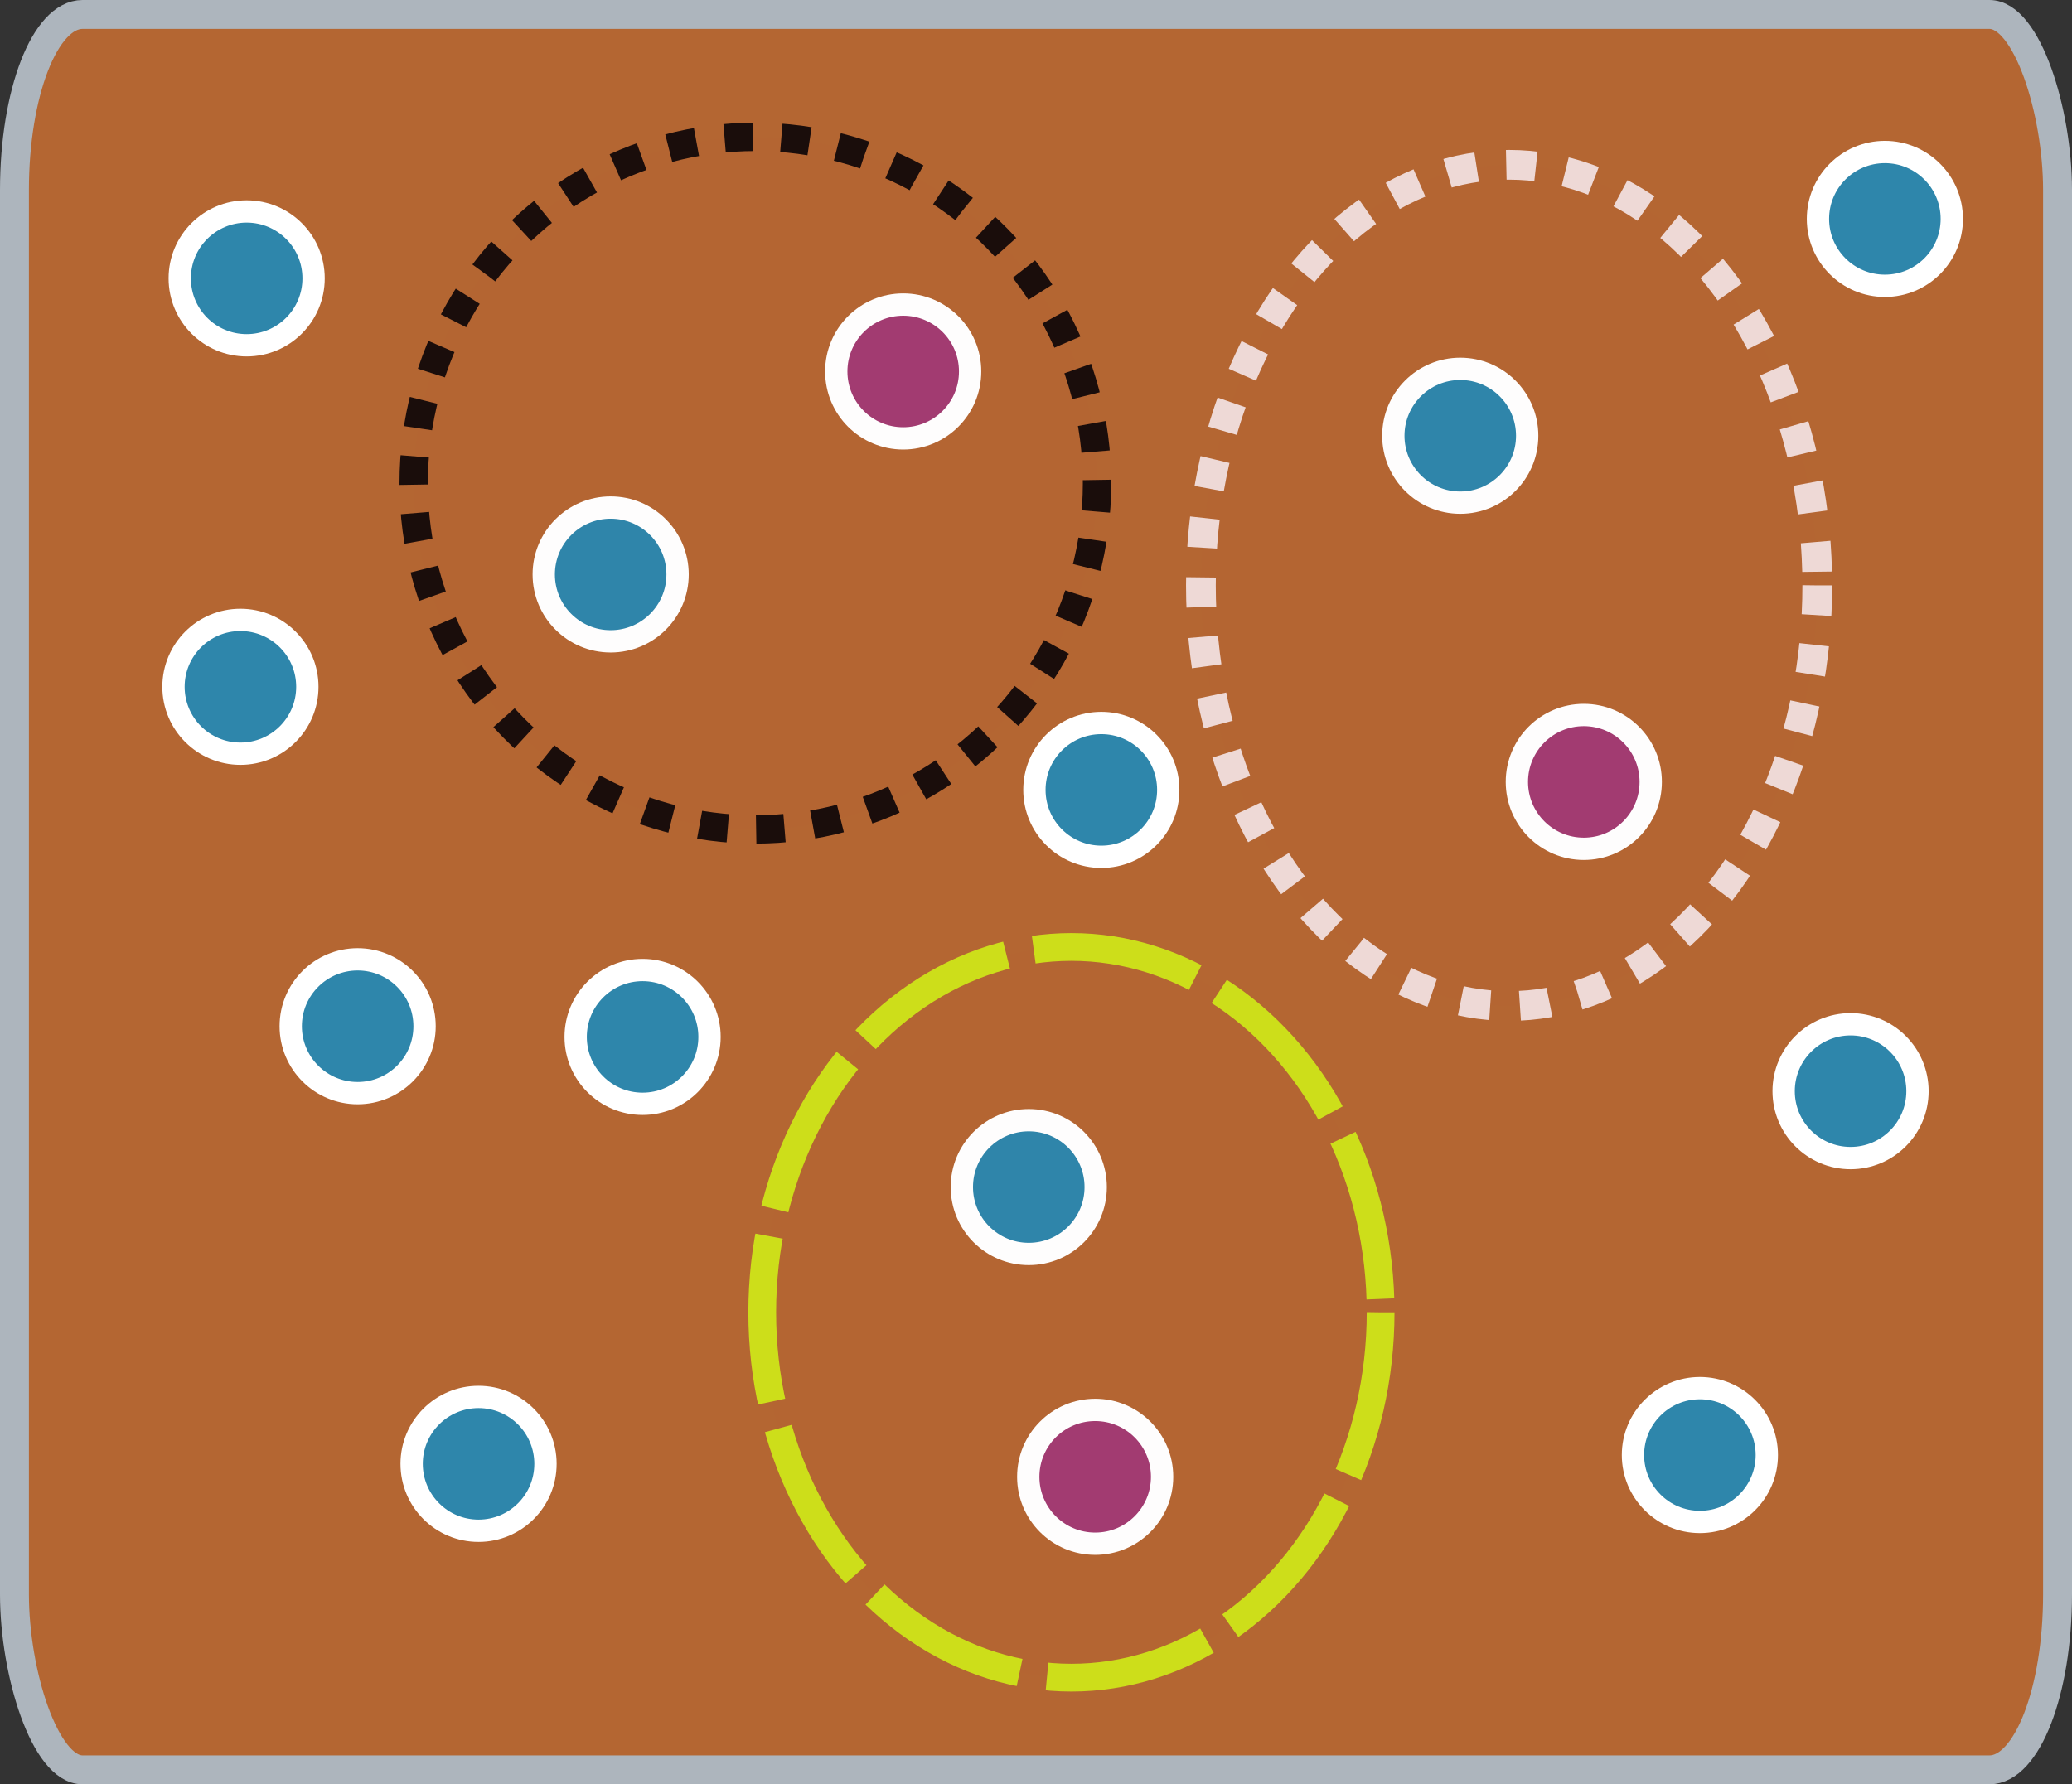 <?xml version="1.0" encoding="UTF-8" standalone="no"?>
<svg
   width="92.88"
   height="80.001"
   viewBox="0 0 92.88 80.001"
   version="1.1"
   id="svg20"
   sodipodi:docname="logo.svg"
   inkscape:version="1.4 (86a8ad7, 2024-10-11)"
   inkscape:export-filename="logo.png"
   inkscape:export-xdpi="300"
   inkscape:export-ydpi="300"
   xmlns:inkscape="http://www.inkscape.org/namespaces/inkscape"
   xmlns:sodipodi="http://sodipodi.sourceforge.net/DTD/sodipodi-0.dtd"
   xmlns="http://www.w3.org/2000/svg"
   xmlns:svg="http://www.w3.org/2000/svg">
  <rect x="0" y="0" width="92.88" height="80.001" fill="#333333" stroke="none"/>
  <sodipodi:namedview
     id="namedview20"
     pagecolor="#ffffff"
     bordercolor="#000000"
     borderopacity="0.25"
     inkscape:showpageshadow="2"
     inkscape:pageopacity="0.0"
     inkscape:pagecheckerboard="0"
     inkscape:deskcolor="#d1d1d1"
     showgrid="false"
     inkscape:zoom="2.38"
     inkscape:cx="70.588235"
     inkscape:cy="109.87395"
     inkscape:window-width="1920"
     inkscape:window-height="991"
     inkscape:window-x="-9"
     inkscape:window-y="-9"
     inkscape:window-maximized="1"
     inkscape:current-layer="svg20">
    <inkscape:grid
       id="grid21"
       units="px"
       originx="-17.498"
       originy="80.314"
       spacingx="1"
       spacingy="1"
       empcolor="#0099e5"
       empopacity="0.302"
       color="#0099e5"
       opacity="0.149"
       empspacing="5"
       enabled="true"
       visible="false" />
  </sodipodi:namedview>
  <!-- Background field/zone -->
  <!-- Grid pattern for systematic sampling -->
  <defs
     id="defs1">
    <pattern
       id="grid"
       width="10"
       height="10"
       patternUnits="userSpaceOnUse">
      <path
         d="M 10 0 L 0 0 0 10"
         fill="none"
         stroke="#ADB5BD"
         stroke-width="0.5"
         opacity="0.3"
         id="path1" />
    </pattern>
  </defs>
  <!-- Sampling points distributed across the field -->
  <!-- Row 1 -->
  <!-- Row 2 -->
  <!-- Row 3 -->
  <!-- Application title -->
  <!-- Optional: Small legend indicators -->
  <rect
     x="0.648"
     y="0.648"
     width="91.584"
     height="78.705"
     rx="3.053"
     ry="7.87"
     fill="#dee2e6"
     stroke="#adb5bd"
     stroke-width="1.296"
     id="rect1"
     style="fill:#b46632;fill-opacity:1" />
  <circle
     cx="28.805"
     cy="46.491"
     r="3"
     fill="#2e86ab"
     stroke="#ffffff"
     stroke-width="1"
     id="circle3" />
  <circle
     cx="16.032"
     cy="46.012"
     r="3"
     fill="#2e86ab"
     stroke="#ffffff"
     stroke-width="1"
     id="circle4" />
  <circle
     cx="10.777"
     cy="30.794"
     r="3"
     fill="#2e86ab"
     stroke="#ffffff"
     stroke-width="1"
     id="circle4-2" />
  <circle
     cx="84.492"
     cy="9.815"
     r="3"
     fill="#2e86ab"
     stroke="#ffffff"
     stroke-width="1"
     id="circle4-9" />
  <circle
     cx="82.954"
     cy="48.924"
     r="3"
     fill="#2e86ab"
     stroke="#ffffff"
     stroke-width="1"
     id="circle4-8" />
  <circle
     cx="46.116"
     cy="53.224"
     r="3"
     fill="#2e86ab"
     stroke="#ffffff"
     stroke-width="1"
     id="circle5" />
  <circle
     cx="65.458"
     cy="19.537"
     r="3"
     fill="#2e86ab"
     stroke="#ffffff"
     stroke-width="1"
     id="circle5-2" />
  <circle
     cx="76.2"
     cy="65.239"
     r="3"
     fill="#2e86ab"
     stroke="#ffffff"
     stroke-width="1"
     id="circle6" />
  <circle
     cx="27.374"
     cy="25.756"
     r="3"
     fill="#2e86ab"
     stroke="#ffffff"
     stroke-width="1"
     id="circle6-1" />
  <circle
     cx="21.452"
     cy="65.634"
     r="3"
     fill="#2e86ab"
     stroke="#ffffff"
     stroke-width="1"
     id="circle9" />
  <circle
     cx="49.369"
     cy="35.416"
     r="3"
     fill="#2e86ab"
     stroke="#ffffff"
     stroke-width="1"
     id="circle11" />
  <circle
     cx="11.057"
     cy="12.481"
     r="3"
     fill="#2e86ab"
     stroke="#ffffff"
     stroke-width="1"
     id="circle11-9" />
  <circle
     cx="40.487"
     cy="16.655"
     r="3"
     fill="#a23b72"
     stroke="#ffffff"
     stroke-width="1"
     id="circle15" />
  <circle
     cx="49.093"
     cy="66.215"
     r="3"
     fill="#a23b72"
     stroke="#ffffff"
     stroke-width="1"
     id="circle16" />
  <circle
     cx="70.996"
     cy="35.058"
     r="3"
     fill="#a23b72"
     stroke="#ffffff"
     stroke-width="1"
     id="circle16-1" />
  <ellipse
     style="fill:#cd661c;fill-opacity:0.008;stroke:#eed9d6;stroke-width:1.333;stroke-linejoin:round;stroke-opacity:1;stroke-dasharray:1.333,1.333;stroke-dashoffset:0"
     id="path2"
     cx="67.647"
     cy="26.247"
     rx="13.815"
     ry="18.858" />
  <ellipse
     style="fill:#cd401c;fill-opacity:0.008;stroke:#cdde1a;stroke-width:1.244;stroke-linejoin:round;stroke-opacity:1;stroke-dasharray:7.466, 1.244;stroke-dashoffset:0"
     id="path2-9"
     cx="48.028"
     cy="58.839"
     rx="13.86"
     ry="16.381" />
  <ellipse
     style="fill:#cd661c;fill-opacity:0.008;stroke:#1a0d0b;stroke-width:1.273;stroke-linejoin:round;stroke-opacity:1;stroke-dasharray:1.273,1.273;stroke-dashoffset:0"
     id="path2-9-8"
     cx="33.86"
     cy="21.662"
     rx="15.316"
     ry="15.526" />
</svg>
